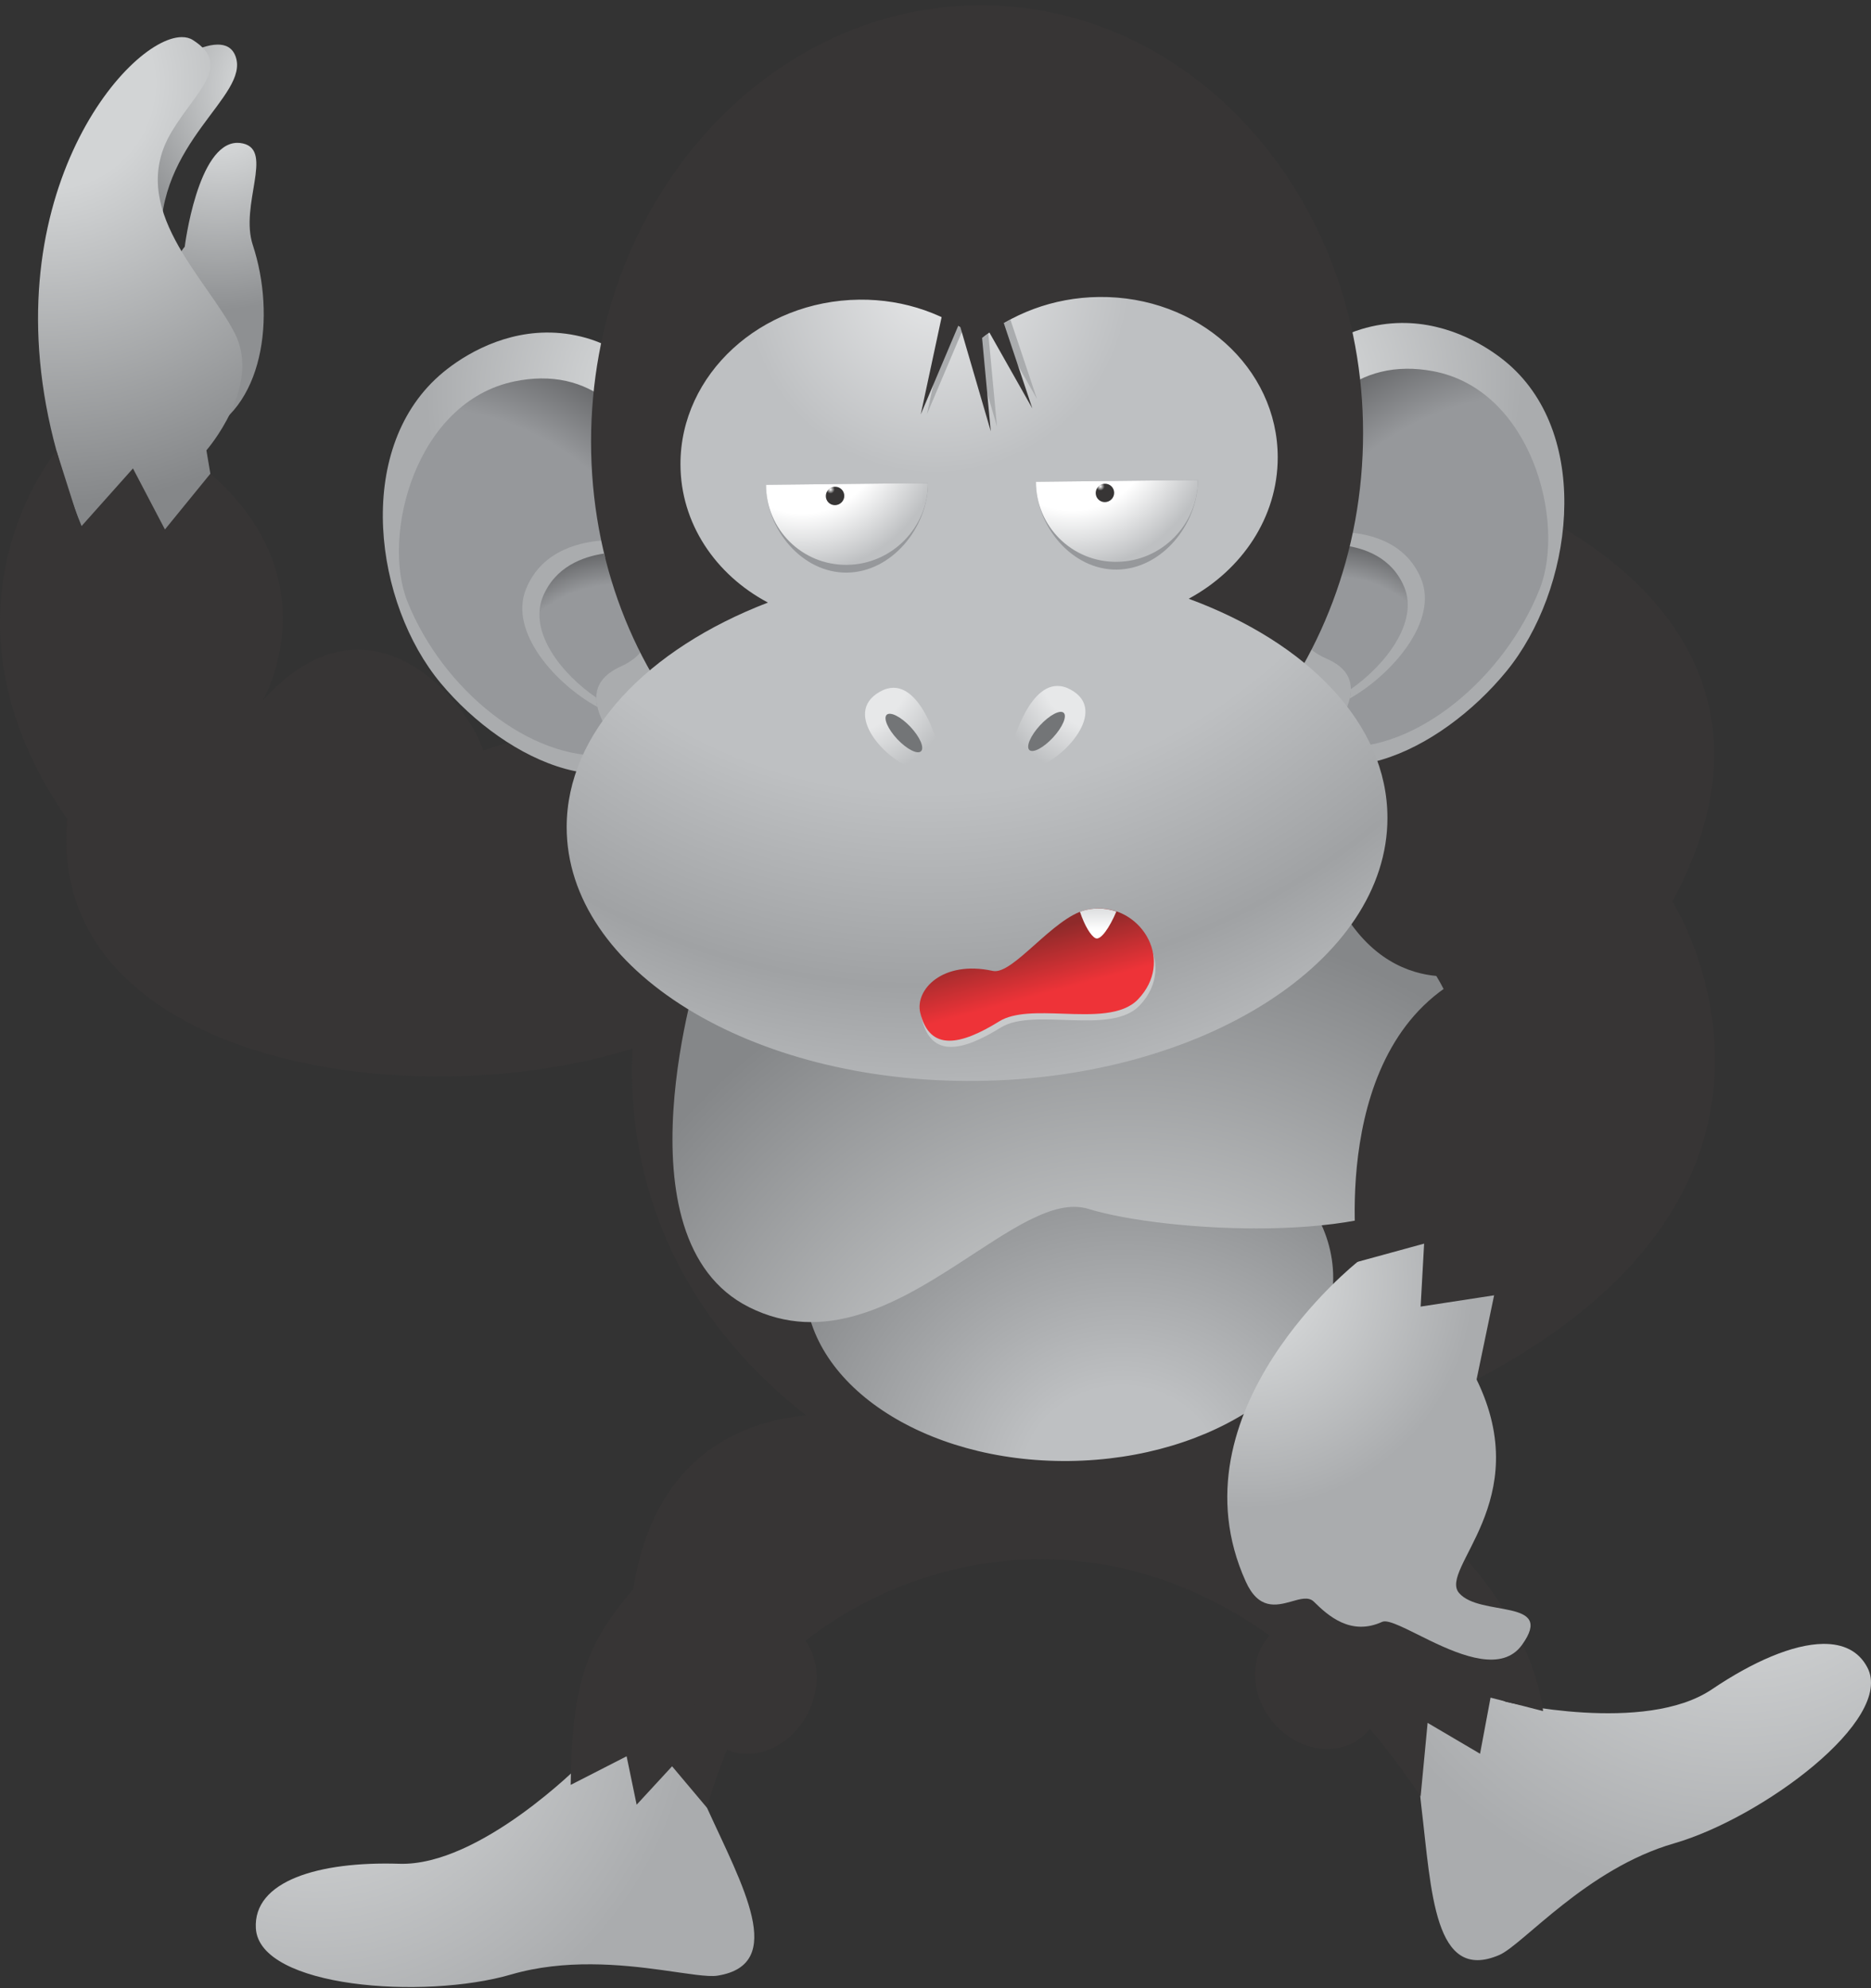 <?xml version="1.0" encoding="utf-8"?>
<svg viewBox="-47.434 327.768 125.919 133.794" xmlns="http://www.w3.org/2000/svg">
  <rect x="-47.434" y="327.768" width="125.919" height="133.794" fill="#333333" stroke="none"/>
  <defs>
    <radialGradient id="radialGradient11174" spreadMethod="pad" gradientTransform="matrix(10.071,0,0,-10.071,77.416,133.058)" gradientUnits="userSpaceOnUse" r="1" cy="0" cx="0">
      <stop id="stop11176" offset="0" style="stop-opacity:1;stop-color:#d2d4d5"/>
      <stop id="stop11178" offset="0.247" style="stop-opacity:1;stop-color:#d2d4d5"/>
      <stop id="stop11180" offset="1" style="stop-opacity:1;stop-color:#858789"/>
    </radialGradient>
    <radialGradient id="radialGradient11196" spreadMethod="pad" gradientTransform="matrix(11.313,0,0,-11.313,73.88,132.448)" gradientUnits="userSpaceOnUse" r="1" cy="0" cx="0">
      <stop id="stop11198" offset="0" style="stop-opacity:1;stop-color:#d2d4d5"/>
      <stop id="stop11200" offset="0.247" style="stop-opacity:1;stop-color:#d2d4d5"/>
      <stop id="stop11202" offset="1" style="stop-opacity:1;stop-color:#8e9092"/>
    </radialGradient>
    <radialGradient id="radialGradient11218" spreadMethod="pad" gradientTransform="matrix(22.814,0,0,-22.814,64.717,133.4)" gradientUnits="userSpaceOnUse" r="1" cy="0" cx="0">
      <stop id="stop11220" offset="0" style="stop-opacity:1;stop-color:#d2d4d5"/>
      <stop id="stop11222" offset="0.247" style="stop-opacity:1;stop-color:#d2d4d5"/>
      <stop id="stop11224" offset="1" style="stop-opacity:1;stop-color:#858789"/>
    </radialGradient>
    <radialGradient id="radialGradient11240" spreadMethod="pad" gradientTransform="matrix(20.535,0,0,-20.535,79.029,46.961)" gradientUnits="userSpaceOnUse" r="1" cy="0" cx="0">
      <stop id="stop11242" offset="0" style="stop-opacity:1;stop-color:#d2d4d5"/>
      <stop id="stop11244" offset="0.247" style="stop-opacity:1;stop-color:#d2d4d5"/>
      <stop id="stop11246" offset="1" style="stop-opacity:1;stop-color:#aaacae"/>
    </radialGradient>
    <radialGradient id="radialGradient11262" spreadMethod="pad" gradientTransform="matrix(22.751,0,0,-22.751,155.863,56.941)" gradientUnits="userSpaceOnUse" r="1" cy="0" cx="0">
      <stop id="stop11264" offset="0" style="stop-opacity:1;stop-color:#d2d4d5"/>
      <stop id="stop11266" offset="0.247" style="stop-opacity:1;stop-color:#d2d4d5"/>
      <stop id="stop11268" offset="1" style="stop-opacity:1;stop-color:#aaacae"/>
    </radialGradient>
    <clipPath id="clipPath11276" clipPathUnits="userSpaceOnUse">
      <path id="path11278" d="m 0,595.276 841.89,0 L 841.89,0 0,0 0,595.276 Z"/>
    </clipPath>
    <radialGradient id="radialGradient11304" spreadMethod="pad" gradientTransform="matrix(21.08,0,0,-18.986,122.384,57.884)" gradientUnits="userSpaceOnUse" r="1" cy="0" cx="0">
      <stop id="stop11306" offset="0" style="stop-opacity:1;stop-color:#bec0c2"/>
      <stop id="stop11308" offset="0.247" style="stop-opacity:1;stop-color:#bec0c2"/>
      <stop id="stop11310" offset="1" style="stop-opacity:1;stop-color:#858789"/>
    </radialGradient>
    <radialGradient id="radialGradient11326" spreadMethod="pad" gradientTransform="matrix(32.194,0,0,-32.194,122.531,55.624)" gradientUnits="userSpaceOnUse" r="1" cy="0" cx="0">
      <stop id="stop11328" offset="0" style="stop-opacity:1;stop-color:#d2d4d5"/>
      <stop id="stop11330" offset="0.247" style="stop-opacity:1;stop-color:#d2d4d5"/>
      <stop id="stop11332" offset="1" style="stop-opacity:1;stop-color:#858789"/>
    </radialGradient>
    <radialGradient id="radialGradient11348" spreadMethod="pad" gradientTransform="matrix(12.091,0,0,-12.091,129.31,68.054)" gradientUnits="userSpaceOnUse" r="1" cy="0" cx="0">
      <stop id="stop11350" offset="0" style="stop-opacity:1;stop-color:#d2d4d5"/>
      <stop id="stop11352" offset="0.247" style="stop-opacity:1;stop-color:#d2d4d5"/>
      <stop id="stop11354" offset="1" style="stop-opacity:1;stop-color:#aaacae"/>
    </radialGradient>
    <clipPath id="clipPath11362" clipPathUnits="userSpaceOnUse">
      <path id="path11364" d="m 0,595.276 841.89,0 L 841.89,0 0,0 0,595.276 Z"/>
    </clipPath>
    <radialGradient id="radialGradient11382" spreadMethod="pad" gradientTransform="matrix(12.027,5.955,5.955,-12.027,130.535,116.467)" gradientUnits="userSpaceOnUse" r="1" cy="0" cx="0">
      <stop id="stop11384" offset="0" style="stop-opacity:1;stop-color:#d2d4d5"/>
      <stop id="stop11386" offset="0.247" style="stop-opacity:1;stop-color:#d2d4d5"/>
      <stop id="stop11388" offset="1" style="stop-opacity:1;stop-color:#aaacae"/>
    </radialGradient>
    <radialGradient id="radialGradient11404" spreadMethod="pad" gradientTransform="matrix(16.833,8.335,8.335,-16.833,144.538,101.407)" gradientUnits="userSpaceOnUse" r="1" cy="0" cx="0">
      <stop id="stop11406" offset="0" style="stop-opacity:1;stop-color:#96989b"/>
      <stop id="stop11408" offset="0.763" style="stop-opacity:1;stop-color:#96989b"/>
      <stop id="stop11410" offset="1" style="stop-opacity:1;stop-color:#606163"/>
    </radialGradient>
    <clipPath id="clipPath11418" clipPathUnits="userSpaceOnUse">
      <path id="path11420" d="m 0,595.276 841.89,0 L 841.89,0 0,0 0,595.276 Z"/>
    </clipPath>
    <radialGradient id="radialGradient11438" spreadMethod="pad" gradientTransform="matrix(7.492,3.71,3.71,-7.492,133.775,99.701)" gradientUnits="userSpaceOnUse" r="1" cy="0" cx="0">
      <stop id="stop11440" offset="0" style="stop-opacity:1;stop-color:#96989b"/>
      <stop id="stop11442" offset="0.763" style="stop-opacity:1;stop-color:#96989b"/>
      <stop id="stop11444" offset="1" style="stop-opacity:1;stop-color:#606163"/>
    </radialGradient>
    <radialGradient id="radialGradient11460" spreadMethod="pad" gradientTransform="matrix(-12.027,5.955,-5.955,-12.027,98.406,116.467)" gradientUnits="userSpaceOnUse" r="1" cy="0" cx="0">
      <stop id="stop11462" offset="0" style="stop-opacity:1;stop-color:#d2d4d5"/>
      <stop id="stop11464" offset="0.247" style="stop-opacity:1;stop-color:#d2d4d5"/>
      <stop id="stop11466" offset="1" style="stop-opacity:1;stop-color:#aaacae"/>
    </radialGradient>
    <radialGradient id="radialGradient11482" spreadMethod="pad" gradientTransform="matrix(-16.834,8.335,-8.335,-16.834,84.402,101.408)" gradientUnits="userSpaceOnUse" r="1" cy="0" cx="0">
      <stop id="stop11484" offset="0" style="stop-opacity:1;stop-color:#96989b"/>
      <stop id="stop11486" offset="0.763" style="stop-opacity:1;stop-color:#96989b"/>
      <stop id="stop11488" offset="1" style="stop-opacity:1;stop-color:#606163"/>
    </radialGradient>
    <clipPath id="clipPath11496" clipPathUnits="userSpaceOnUse">
      <path id="path11498" d="m 0,595.276 841.89,0 L 841.89,0 0,0 0,595.276 Z"/>
    </clipPath>
    <radialGradient id="radialGradient11516" spreadMethod="pad" gradientTransform="matrix(-7.494,3.711,-3.711,-7.494,95.167,99.7)" gradientUnits="userSpaceOnUse" r="1" cy="0" cx="0">
      <stop id="stop11518" offset="0" style="stop-opacity:1;stop-color:#96989b"/>
      <stop id="stop11520" offset="0.763" style="stop-opacity:1;stop-color:#96989b"/>
      <stop id="stop11522" offset="1" style="stop-opacity:1;stop-color:#606163"/>
    </radialGradient>
    <clipPath id="clipPath11530" clipPathUnits="userSpaceOnUse">
      <path id="path11532" d="m 0,595.276 841.89,0 L 841.89,0 0,0 0,595.276 Z"/>
    </clipPath>
    <radialGradient id="radialGradient11550" spreadMethod="pad" gradientTransform="matrix(43.276,0,0,-43.276,112.535,122.203)" gradientUnits="userSpaceOnUse" r="1" cy="0" cx="0">
      <stop id="stop11552" offset="0" style="stop-opacity:1;stop-color:#e7e8e9"/>
      <stop id="stop11554" offset="0.239" style="stop-opacity:1;stop-color:#bec0c2"/>
      <stop id="stop11556" offset="0.635" style="stop-opacity:1;stop-color:#bec0c2"/>
      <stop id="stop11558" offset="0.876" style="stop-opacity:1;stop-color:#a0a2a4"/>
      <stop id="stop11560" offset="1" style="stop-opacity:1;stop-color:#b4b6b8"/>
    </radialGradient>
    <clipPath id="clipPath11568" clipPathUnits="userSpaceOnUse">
      <path id="path11570" d="m 0,595.276 841.89,0 L 841.89,0 0,0 0,595.276 Z"/>
    </clipPath>
    <radialGradient id="radialGradient11600" spreadMethod="pad" gradientTransform="matrix(7.542,0,0,-7.542,119.824,114.174)" gradientUnits="userSpaceOnUse" r="1" cy="0" cx="0">
      <stop id="stop11602" offset="0" style="stop-opacity:1;stop-color:#ffffff"/>
      <stop id="stop11604" offset="0.303" style="stop-opacity:1;stop-color:#ffffff"/>
      <stop id="stop11606" offset="0.578" style="stop-opacity:1;stop-color:#ffffff"/>
      <stop id="stop11608" offset="1" style="stop-opacity:1;stop-color:#bec0c2"/>
    </radialGradient>
    <radialGradient id="radialGradient11624" spreadMethod="pad" gradientTransform="matrix(6.515,0,0,-6.515,121.774,101.713)" gradientUnits="userSpaceOnUse" r="1" cy="0" cx="0">
      <stop id="stop11626" offset="0" style="stop-opacity:1;stop-color:#e7e8e9"/>
      <stop id="stop11628" offset="0.59" style="stop-opacity:1;stop-color:#e7e8e9"/>
      <stop id="stop11630" offset="1" style="stop-opacity:1;stop-color:#bec0c2"/>
    </radialGradient>
    <clipPath id="clipPath11638" clipPathUnits="userSpaceOnUse">
      <path id="path11640" d="m 0,595.276 841.89,0 L 841.89,0 0,0 0,595.276 Z"/>
    </clipPath>
    <radialGradient id="radialGradient11658" spreadMethod="pad" gradientTransform="matrix(-6.515,0,0,-6.515,107.342,101.713)" gradientUnits="userSpaceOnUse" r="1" cy="0" cx="0">
      <stop id="stop11660" offset="0" style="stop-opacity:1;stop-color:#e7e8e9"/>
      <stop id="stop11662" offset="0.59" style="stop-opacity:1;stop-color:#e7e8e9"/>
      <stop id="stop11664" offset="1" style="stop-opacity:1;stop-color:#bec0c2"/>
    </radialGradient>
    <clipPath id="clipPath11672" clipPathUnits="userSpaceOnUse">
      <path id="path11674" d="m 0,595.276 841.89,0 L 841.89,0 0,0 0,595.276 Z"/>
    </clipPath>
    <radialGradient id="radialGradient11692" spreadMethod="pad" gradientTransform="matrix(0.717,0,0,-0.717,121.298,111.084)" gradientUnits="userSpaceOnUse" r="1" cy="0" cx="0">
      <stop id="stop11694" offset="0" style="stop-opacity:1;stop-color:#ffffff"/>
      <stop id="stop11696" offset="0.322" style="stop-opacity:1;stop-color:#373535"/>
      <stop id="stop11698" offset="1" style="stop-opacity:1;stop-color:#373535"/>
    </radialGradient>
    <clipPath id="clipPath11706" clipPathUnits="userSpaceOnUse">
      <path id="path11708" d="m 0,595.276 841.89,0 L 841.89,0 0,0 0,595.276 Z"/>
    </clipPath>
    <radialGradient id="radialGradient11726" spreadMethod="pad" gradientTransform="matrix(7.543,0,0,-7.543,105.292,114.174)" gradientUnits="userSpaceOnUse" r="1" cy="0" cx="0">
      <stop id="stop11728" offset="0" style="stop-opacity:1;stop-color:#ffffff"/>
      <stop id="stop11730" offset="0.303" style="stop-opacity:1;stop-color:#ffffff"/>
      <stop id="stop11732" offset="0.578" style="stop-opacity:1;stop-color:#ffffff"/>
      <stop id="stop11734" offset="1" style="stop-opacity:1;stop-color:#bec0c2"/>
    </radialGradient>
    <radialGradient id="radialGradient11750" spreadMethod="pad" gradientTransform="matrix(0.717,0,0,-0.717,106.767,111.084)" gradientUnits="userSpaceOnUse" r="1" cy="0" cx="0">
      <stop id="stop11752" offset="0" style="stop-opacity:1;stop-color:#ffffff"/>
      <stop id="stop11754" offset="0.322" style="stop-opacity:1;stop-color:#373535"/>
      <stop id="stop11756" offset="1" style="stop-opacity:1;stop-color:#373535"/>
    </radialGradient>
    <clipPath id="clipPath11764" clipPathUnits="userSpaceOnUse">
      <path id="path11766" d="m 0,595.276 841.89,0 L 841.89,0 0,0 0,595.276 Z"/>
    </clipPath>
    <linearGradient id="linearGradient11784" spreadMethod="pad" gradientTransform="matrix(-0.85,3.314,3.314,0.85,118.065,83.623)" gradientUnits="userSpaceOnUse" y2="0" x2="1" y1="0" x1="0">
      <stop id="stop11786" offset="0" style="stop-opacity:1;stop-color:#ee3338"/>
      <stop id="stop11788" offset="0.032" style="stop-opacity:1;stop-color:#ee3338"/>
      <stop id="stop11790" offset="1" style="stop-opacity:1;stop-color:#8f2a2a"/>
    </linearGradient>
    <linearGradient id="linearGradient11806" spreadMethod="pad" gradientTransform="matrix(0,2.293,2.293,0,121.179,87.105)" gradientUnits="userSpaceOnUse" y2="0" x2="1" y1="0" x1="0">
      <stop id="stop11808" offset="0" style="stop-opacity:1;stop-color:#ffffff"/>
      <stop id="stop11810" offset="0.032" style="stop-opacity:1;stop-color:#ffffff"/>
      <stop id="stop11812" offset="1" style="stop-opacity:1;stop-color:#bec0c2"/>
    </linearGradient>
    <clipPath id="clipPath11820" clipPathUnits="userSpaceOnUse">
      <path id="path11822" d="m 0,595.276 841.89,0 L 841.89,0 0,0 0,595.276 Z"/>
    </clipPath>
  </defs>
  <g id="g11162" transform="matrix(1.25, -0.014, 0, -1.25, -125, 501.052)">
    <g id="g11164">
      <g id="g11170">
        <g id="g11172">
          <path id="path11182" style="fill:url(#radialGradient11174);stroke:none" d="m 71.537,134.571 -4.014,-6.227 c 0,0 3.35,-6.513 3.201,-3.664 l 0,0 c -0.292,5.526 4.773,7.912 4.015,10.066 l 0,0 c -0.172,0.487 -0.545,0.655 -0.978,0.655 l 0,0 c -0.963,0 -2.224,-0.83 -2.224,-0.83"/>
        </g>
      </g>
    </g>
  </g>
  <g id="g11184" transform="matrix(1.25, -0.014, 0, -1.25, -125, 501.052)">
    <g id="g11186">
      <g id="g11192">
        <g id="g11194">
          <path id="path11204" style="fill:url(#radialGradient11196);stroke:none" d="m 71.999,124.538 c -1.509,-1.696 -2.883,-11.507 0.698,-10.188 l 0,0 c 3.577,1.317 4.223,6.407 2.966,10.242 l 0,0 c -0.71,2.159 1.135,5.066 -0.524,5.469 l 0,0 c -0.108,0.026 -0.213,0.039 -0.315,0.039 l 0,0 c -2.137,0 -2.825,-5.562 -2.825,-5.562"/>
        </g>
      </g>
    </g>
  </g>
  <g id="g11206" transform="matrix(1.25, -0.014, 0, -1.25, -125, 501.052)">
    <g id="g11208">
      <g id="g11214">
        <g id="g11216">
          <path id="path11226" style="fill:url(#radialGradient11218);stroke:none" d="m 65.095,113.627 c 3.953,-14.501 9.469,-8.324 9.469,-8.324 l 0,0 -1.398,8.262 c 0,0 2.991,3.381 1.532,6.275 l 0,0 c -1.532,3.035 -5.896,6.817 -3.389,10.922 l 0,0 c 1.335,2.19 3.255,3.518 1.129,4.899 l 0,0 c -0.169,0.11 -0.374,0.164 -0.607,0.164 l 0,0 c -2.96,0 -10.403,-8.754 -6.736,-22.198"/>
        </g>
      </g>
    </g>
  </g>
  <g id="g11228" transform="matrix(1.25, -0.014, 0, -1.25, -125, 501.052)">
    <g id="g11230">
      <g id="g11236">
        <g id="g11238">
          <path id="path11248" style="fill:url(#radialGradient11240);stroke:none" d="m 93.342,42.63 c 0,0 -5.461,-5.461 -9.791,-5.272 l 0,0 c -4.334,0.186 -7.873,-0.832 -7.723,-3.391 l 0,0 c 0.19,-3.201 9.039,-3.956 13.748,-2.636 l 0,0 c 2.885,0.806 5.897,0.477 8.109,0.148 l 0,0 c 1.398,-0.208 2.477,-0.415 3.003,-0.336 l 0,0 c 3.766,0.563 1.329,4.849 -0.568,9.039 l 0,0 c -1.502,3.322 -2.938,4.285 -4.099,4.285 l 0,0 c -1.603,0 -2.679,-1.837 -2.679,-1.837"/>
        </g>
      </g>
    </g>
  </g>
  <g id="g11250" transform="matrix(1.25, -0.014, 0, -1.25, -125, 501.052)">
    <g id="g11252">
      <g id="g11258">
        <g id="g11260">
          <path id="path11270" style="fill:url(#radialGradient11262);stroke:none" d="m 154.227,45.96 c -3.608,-2.4 -11.109,-0.548 -11.109,-0.548 l 0,0 c 0,0 -5.566,3.019 -4.538,-5.6 l 0,0 c 0.546,-4.566 0.675,-9.494 4.189,-8.031 l 0,0 c 1.267,0.526 4.703,4.601 9.416,5.906 l 0,0 c 4.71,1.305 11.898,6.524 10.403,9.361 l 0,0 c -0.471,0.896 -1.31,1.288 -2.376,1.288 l 0,0 c -1.633,0 -3.799,-0.923 -5.985,-2.376"/>
        </g>
      </g>
    </g>
  </g>
  <g id="g11272" transform="matrix(1.25, -0.014, 0, -1.25, -125, 501.052)">
    <g clip-path="url(#clipPath11276)" id="g11274">
      <g transform="translate(109.208,61.073)" id="g11280">
        <path id="path11282" style="fill:#373535;fill-opacity:1;fill-rule:nonzero;stroke:none" d="m 0,0 c 0,0 -11.246,2.54 -13.06,-9.067 -2.395,-2.789 -3.311,-4.803 -3.37,-10.506 l 3.012,1.507 0.54,-2.613 1.908,2.047 1.883,-2.259 c 0,0 1.407,5.498 4.189,8.013 7.439,6.711 22.797,9.407 34.23,-7.824 l 0.376,3.952 2.823,-1.693 0.566,3.013 2.826,-0.755 c 0,0 -0.756,10.36 -16.948,16.573 C 5.259,5.651 0,0 0,0"/>
      </g>
      <g transform="translate(96.731,85.19)" id="g11284">
        <path id="path11286" style="fill:#373535;fill-opacity:1;fill-rule:nonzero;stroke:none" d="M 0,0 C 0,0 -5.084,-16.572 13.183,-26.931 31.452,-37.287 50.471,-16.385 45.386,-2.071 40.3,12.242 11.298,5.838 11.298,5.838 L 0,0 Z"/>
      </g>
      <g transform="translate(88.071,97.242)" id="g11288">
        <path id="path11290" style="fill:#373535;fill-opacity:1;fill-rule:nonzero;stroke:none" d="m 0,0 c -0.753,2.448 -6.028,9.229 -11.868,2.825 0,0 3.768,6.404 -2.821,12.241 l -2.449,-2.978 -1.721,3.304 -2.815,-3.124 -1.302,4.117 c 0,0 -7.214,-8.513 0.579,-19.834 -1.507,-16.384 30.116,-17.642 38.592,-8.038 C 24.477,-2.099 12.24,3.955 0,0"/>
      </g>
    </g>
  </g>
  <g id="g11292" transform="matrix(1.25, -0.014, 0, -1.25, -125, 501.052)">
    <g id="g11294">
      <g id="g11300">
        <g id="g11302">
          <path id="path11312" style="fill:url(#radialGradient11304);stroke:none" d="m 105.395,68.336 c 0,-5.357 6.365,-9.699 14.218,-9.699 l 0,0 c 7.853,0 14.22,4.342 14.22,9.699 l 0,0 c 0,5.355 -6.367,9.699 -14.22,9.699 l 0,0 c -7.853,0 -14.218,-4.344 -14.218,-9.699"/>
        </g>
      </g>
    </g>
  </g>
  <g id="g11314" transform="matrix(1.25, -0.014, 0, -1.25, -125, 501.052)">
    <g id="g11316">
      <g id="g11322">
        <g id="g11324">
          <path id="path11334" style="fill:url(#radialGradient11326);stroke:none" d="m 99.744,85.566 c 0,0 -4.708,-14.689 2.637,-18.455 l 0,0 c 4.025,-2.065 7.882,0.058 11.227,2.181 l 0,0 c 2.758,1.75 5.168,3.5 7.041,2.905 l 0,0 c 4.144,-1.32 15.63,-2.072 18.642,0.941 l 0,0 c 3.014,3.014 2.824,13.559 -6.403,16.196 l 0,0 -33.144,-3.768 z"/>
        </g>
      </g>
    </g>
  </g>
  <g id="g11336" transform="matrix(1.25, -0.014, 0, -1.25, -125, 501.052)">
    <g id="g11338">
      <g id="g11344">
        <g id="g11346">
          <path id="path11356" style="fill:url(#radialGradient11348);stroke:none" d="m 135.146,69.184 c 0,0 -10.167,-7.91 -6.024,-17.138 l 0,0 c 0.692,-1.543 1.64,-1.327 2.442,-1.111 l 0,0 c 0.497,0.134 0.939,0.268 1.228,-0.02 l 0,0 c 0.754,-0.752 1.98,-1.882 3.675,-1.127 l 0,0 c 0.35,0.155 1.37,-0.441 2.576,-1.037 l 0,0 c 1.755,-0.867 3.906,-1.736 4.957,-0.283 l 0,0 c 1.812,2.502 -2.261,1.506 -3.388,2.824 l 0,0 c -1.131,1.317 4.141,4.898 0.94,11.488 l 0,0 3.201,4.707 -5.837,4.71 -3.77,-3.013 z"/>
        </g>
      </g>
    </g>
  </g>
  <g id="g11358" transform="matrix(1.25, -0.014, 0, -1.25, -125, 501.052)">
    <g clip-path="url(#clipPath11362)" id="g11360">
      <g transform="translate(143.247,110.05)" id="g11366">
        <path id="path11368" style="fill:#373535;fill-opacity:1;fill-rule:nonzero;stroke:none" d="m 0,0 c 0,0 17.082,-6.421 8.85,-21.658 0,0 9.605,-15.254 -10.545,-25.612 l 0.944,4.52 -3.956,-0.563 0.188,3.388 -3.582,-0.941 c 0,0 -1.692,11.862 6.028,15.441 0,0 -6.028,-1.693 -8.286,7.156 C -11.935,-12.094 0,0 0,0"/>
      </g>
    </g>
  </g>
  <g id="g11370" transform="matrix(1.25, -0.014, 0, -1.25, -125, 501.052)">
    <g id="g11372">
      <g id="g11378">
        <g id="g11380">
          <path id="path11390" style="fill:url(#radialGradient11382);stroke:none" d="m 135.319,119.383 c -3.232,-0.956 -5.844,-4.47 -3.925,-7.927 l 0,0 c 0.604,-1.084 0.779,-3.995 -0.439,-6.036 l 0,0 c -1.898,-3.192 -2.538,-4.659 -0.972,-7.028 l 0,0 c 3.221,-4.876 9.634,-1.793 13.175,2.493 l 0,0 c 3.57,4.321 4.672,12.536 0.098,16.548 l 0,0 c -1.028,0.899 -3.136,2.268 -5.765,2.268 l 0,0 c -0.691,0 -1.419,-0.095 -2.172,-0.318"/>
        </g>
      </g>
    </g>
  </g>
  <g id="g11392" transform="matrix(1.25, -0.014, 0, -1.25, -125, 501.052)">
    <g id="g11394">
      <g id="g11400">
        <g id="g11402">
          <path id="path11412" style="fill:url(#radialGradient11404);stroke:none" d="m 132.194,112.447 c 0.147,-2.417 3.443,-4.056 1.654,-5.466 l 0,0 c -1.788,-1.407 -3.054,-4.119 -0.387,-5.296 l 0,0 c 3.35,-1.483 -0.899,-4.674 0.663,-4.777 l 0,0 c 4.197,-0.281 8.935,3.636 10.828,8.393 l 0,0 c 1.419,3.571 -0.44,10.748 -5.763,11.789 l 0,0 c -0.5,0.098 -0.972,0.143 -1.417,0.143 l 0,0 c -3.927,0 -5.659,-3.508 -5.578,-4.786"/>
        </g>
      </g>
    </g>
  </g>
  <g id="g11414" transform="matrix(1.25, -0.014, 0, -1.25, -125, 501.052)">
    <g clip-path="url(#clipPath11418)" id="g11416">
      <g transform="translate(138.566,105.913)" id="g11422">
        <path id="path11424" style="fill:#aaacae;fill-opacity:1;fill-rule:nonzero;stroke:none" d="m 0,0 c -0.876,2.146 -3.086,2.53 -4.317,2.568 0.228,-0.539 0.193,-1.032 -0.401,-1.5 -1.789,-1.408 -3.054,-4.119 -0.387,-5.297 1.274,-0.565 1.449,-1.376 1.261,-2.17 C -1.633,-5.175 0.951,-2.32 0,0"/>
      </g>
    </g>
  </g>
  <g id="g11426" transform="matrix(1.25, -0.014, 0, -1.25, -125, 501.052)">
    <g id="g11428">
      <g id="g11434">
        <g id="g11436">
          <path id="path11446" style="fill:url(#radialGradient11438);stroke:none" d="m 133.848,106.981 c -0.044,-0.036 -0.09,-0.07 -0.134,-0.111 l 0,0 c -0.077,-0.143 -0.195,-0.282 -0.368,-0.418 l 0,0 c -0.136,-0.106 -0.265,-0.221 -0.391,-0.338 l 0,0 c -1.224,-1.466 -1.682,-3.462 0.506,-4.429 l 0,0 c 1.004,-0.446 1.325,-1.044 1.323,-1.666 l 0,0 c 1.842,1.265 3.656,3.551 2.877,5.456 l 0,0 c -0.665,1.618 -2.156,2.138 -3.294,2.292 l 0,0 c -0.041,-0.272 -0.195,-0.529 -0.519,-0.786"/>
        </g>
      </g>
    </g>
  </g>
  <g id="g11448" transform="matrix(1.25, -0.014, 0, -1.25, -125, 501.052)">
    <g id="g11450">
      <g id="g11456">
        <g id="g11458">
          <path id="path11468" style="fill:url(#radialGradient11460);stroke:none" d="m 85.688,117.433 c -4.578,-4.012 -3.474,-12.227 0.096,-16.548 l 0,0 c 3.541,-4.286 9.952,-7.369 13.173,-2.493 l 0,0 c 1.568,2.369 0.926,3.836 -0.972,7.028 l 0,0 c -1.215,2.041 -1.043,4.952 -0.439,6.036 l 0,0 c 1.921,3.457 -0.691,6.971 -3.923,7.927 l 0,0 c -0.753,0.223 -1.481,0.318 -2.173,0.318 l 0,0 c -2.63,0 -4.737,-1.369 -5.762,-2.268"/>
        </g>
      </g>
    </g>
  </g>
  <g id="g11470" transform="matrix(1.25, -0.014, 0, -1.25, -125, 501.052)">
    <g id="g11472">
      <g id="g11478">
        <g id="g11480">
          <path id="path11490" style="fill:url(#radialGradient11482);stroke:none" d="m 89.751,117.09 c -5.323,-1.041 -7.182,-8.218 -5.762,-11.789 l 0,0 c 1.893,-4.757 6.632,-8.674 10.827,-8.393 l 0,0 c 1.564,0.103 -2.686,3.294 0.663,4.777 l 0,0 c 2.667,1.177 1.402,3.889 -0.387,5.296 l 0,0 c -1.789,1.41 1.509,3.049 1.656,5.466 l 0,0 c 0.081,1.278 -1.653,4.786 -5.58,4.786 l 0,0 c -0.444,0 -0.916,-0.045 -1.417,-0.143"/>
        </g>
      </g>
    </g>
  </g>
  <g id="g11492" transform="matrix(1.25, -0.014, 0, -1.25, -125, 501.052)">
    <g clip-path="url(#clipPath11496)" id="g11494">
      <g transform="translate(90.376,105.913)" id="g11500">
        <path id="path11502" style="fill:#aaacae;fill-opacity:1;fill-rule:nonzero;stroke:none" d="M 0,0 C 0.874,2.146 3.086,2.53 4.317,2.568 4.089,2.029 4.124,1.536 4.716,1.068 6.505,-0.34 7.771,-3.051 5.104,-4.229 3.831,-4.794 3.656,-5.605 3.842,-6.399 1.633,-5.175 -0.951,-2.32 0,0"/>
      </g>
    </g>
  </g>
  <g id="g11504" transform="matrix(1.25, -0.014, 0, -1.25, -125, 501.052)">
    <g id="g11506">
      <g id="g11512">
        <g id="g11514">
          <path id="path11524" style="fill:url(#radialGradient11516);stroke:none" d="m 91.278,105.475 c -0.774,-1.905 1.04,-4.191 2.878,-5.456 l 0,0 c 0,0.622 0.321,1.22 1.323,1.666 l 0,0 c 2.192,0.967 1.732,2.963 0.509,4.429 l 0,0 c -0.128,0.117 -0.258,0.232 -0.392,0.338 l 0,0 c -0.174,0.136 -0.291,0.275 -0.368,0.418 l 0,0 c -0.044,0.041 -0.093,0.075 -0.136,0.111 l 0,0 c -0.323,0.257 -0.478,0.514 -0.518,0.786 l 0,0 c -1.137,-0.154 -2.63,-0.674 -3.296,-2.292"/>
        </g>
      </g>
    </g>
  </g>
  <g id="g11526" transform="matrix(1.25, -0.014, 0, -1.25, -125, 501.052)">
    <g clip-path="url(#clipPath11530)" id="g11528">
      <g transform="translate(135.441,113.792)" id="g11534">
        <path id="path11536" style="fill:#373535;fill-opacity:1;fill-rule:nonzero;stroke:none" d="m 0,0 c 0,-12.849 -9.306,-23.264 -20.783,-23.264 -11.478,0 -20.782,10.415 -20.782,23.264 0,12.849 9.304,23.264 20.782,23.264 C -9.306,23.264 0,12.849 0,0"/>
      </g>
    </g>
  </g>
  <g id="g11538" transform="matrix(1.25, -0.014, 0, -1.25, -125, 501.052)">
    <g id="g11540">
      <g id="g11546">
        <g id="g11548">
          <path id="path11562" style="fill:url(#radialGradient11550);stroke:none" d="m 114.768,119.012 c -1.71,1.405 -3.966,2.27 -6.453,2.27 l 0,0 c -5.316,0 -9.626,-3.915 -9.626,-8.744 l 0,0 c 0,-3.194 1.893,-5.982 4.71,-7.507 l 0,0 C 96.911,102.607 92.563,98.156 92.563,93.063 l 0,0 c 0,-7.682 9.893,-13.91 22.096,-13.91 l 0,0 c 12.203,0 22.094,6.228 22.094,13.91 l 0,0 c 0,5.06 -4.289,9.485 -10.7,11.92 l 0,0 c 2.862,1.515 4.793,4.327 4.793,7.555 l 0,0 c 0,4.829 -4.308,8.744 -9.622,8.744 l 0,0 c -2.489,0 -4.748,-0.865 -6.456,-2.27"/>
        </g>
      </g>
    </g>
  </g>
  <g id="g11564" transform="matrix(1.25, -0.014, 0, -1.25, -125, 501.052)">
    <g clip-path="url(#clipPath11568)" id="g11566">
      <g transform="translate(117.886,115.823)" id="g11572">
        <path id="path11574" style="fill:#aaacae;fill-opacity:1;fill-rule:nonzero;stroke:none" d="M 0,0 -1.433,4.294 C -1.686,4.161 -1.933,4.02 -2.17,3.865 L 0,0 Z"/>
      </g>
      <g transform="translate(114.272,119.388)" id="g11576">
        <path id="path11578" style="fill:#aaacae;fill-opacity:1;fill-rule:nonzero;stroke:none" d="M 0,0 1.459,-5.02 0.991,-0.004 C 0.825,-0.124 0.656,-0.245 0.497,-0.376 0.337,-0.244 0.169,-0.121 0,0"/>
      </g>
      <g transform="translate(113.05,120.133)" id="g11580">
        <path id="path11582" style="fill:#aaacae;fill-opacity:1;fill-rule:nonzero;stroke:none" d="m 0,0 -1.093,-5.066 1.948,4.57 C 0.581,-0.317 0.292,-0.152 0,0"/>
      </g>
      <g transform="translate(117.828,111.37)" id="g11584">
        <path id="path11586" style="fill:#96989b;fill-opacity:1;fill-rule:nonzero;stroke:none" d="m 0,0 c 0,-2.406 1.952,-4.775 4.36,-4.775 2.406,0 4.357,2.369 4.357,4.775 L 0,0 Z"/>
      </g>
    </g>
  </g>
  <g id="g11588" transform="matrix(1.25, -0.014, 0, -1.25, -125, 501.052)">
    <g id="g11590">
      <g id="g11596">
        <g id="g11598">
          <path id="path11610" style="fill:url(#radialGradient11600);stroke:none" d="m 117.828,111.37 c 0,-2.406 1.952,-4.357 4.36,-4.357 l 0,0 c 2.405,0 4.357,1.951 4.357,4.357 l 0,0 -8.717,0 z"/>
        </g>
      </g>
    </g>
  </g>
  <g id="g11612" transform="matrix(1.25, -0.014, 0, -1.25, -125, 501.052)">
    <g id="g11614">
      <g id="g11620">
        <g id="g11622">
          <path id="path11632" style="fill:url(#radialGradient11624);stroke:none" d="m 116.474,96.955 1.5,-0.857 c 1.177,0.214 3.857,2.892 1.713,4.069 l 0,0 c -0.253,0.14 -0.492,0.201 -0.715,0.201 l 0,0 c -1.666,0 -2.498,-3.413 -2.498,-3.413"/>
        </g>
      </g>
    </g>
  </g>
  <g id="g11634" transform="matrix(1.25, -0.014, 0, -1.25, -125, 501.052)">
    <g clip-path="url(#clipPath11638)" id="g11636">
      <g transform="translate(119.321,98.918)" id="g11642">
        <path id="path11644" style="fill:#737577;fill-opacity:1;fill-rule:nonzero;stroke:none" d="m 0,0 c 0.194,-0.182 -0.059,-0.772 -0.569,-1.319 -0.51,-0.547 -1.079,-0.845 -1.277,-0.665 -0.194,0.182 0.061,0.774 0.569,1.321 C -0.765,-0.115 -0.193,0.181 0,0"/>
      </g>
    </g>
  </g>
  <g id="g11646" transform="matrix(1.25, -0.014, 0, -1.25, -125, 501.052)">
    <g id="g11648">
      <g id="g11654">
        <g id="g11656">
          <path id="path11666" style="fill:url(#radialGradient11658);stroke:none" d="m 109.431,100.167 c -2.144,-1.177 0.533,-3.855 1.71,-4.069 l 0,0 1.503,0.857 c 0,0 -0.835,3.413 -2.498,3.413 l 0,0 c -0.224,0 -0.462,-0.061 -0.715,-0.201"/>
        </g>
      </g>
    </g>
  </g>
  <g id="g11668" transform="matrix(1.25, -0.014, 0, -1.25, -125, 501.052)">
    <g clip-path="url(#clipPath11672)" id="g11670">
      <g transform="translate(109.793,98.918)" id="g11676">
        <path id="path11678" style="fill:#737577;fill-opacity:1;fill-rule:nonzero;stroke:none" d="M 0,0 C -0.192,-0.182 0.063,-0.772 0.571,-1.319 1.082,-1.866 1.653,-2.164 1.848,-1.984 2.042,-1.802 1.787,-1.21 1.277,-0.663 0.767,-0.115 0.195,0.181 0,0"/>
      </g>
    </g>
  </g>
  <g id="g11680" transform="matrix(1.25, -0.014, 0, -1.25, -125, 501.052)">
    <g id="g11682">
      <g id="g11688">
        <g id="g11690">
          <path id="path11700" style="fill:url(#radialGradient11692);stroke:none" d="m 121.045,110.73 c 0,-0.273 0.223,-0.496 0.496,-0.496 l 0,0 c 0.277,0 0.499,0.223 0.499,0.496 l 0,0 c 0,0.274 -0.222,0.497 -0.499,0.497 l 0,0 c -0.273,0 -0.496,-0.223 -0.496,-0.497"/>
        </g>
      </g>
    </g>
  </g>
  <g id="g11702" transform="matrix(1.25, -0.014, 0, -1.25, -125, 501.052)">
    <g clip-path="url(#clipPath11706)" id="g11704">
      <g transform="translate(103.295,111.37)" id="g11710">
        <path id="path11712" style="fill:#96989b;fill-opacity:1;fill-rule:nonzero;stroke:none" d="m 0,0 c 0,-2.406 1.952,-4.775 4.36,-4.775 2.406,0 4.358,2.369 4.36,4.775 L 0,0 Z"/>
      </g>
    </g>
  </g>
  <g id="g11714" transform="matrix(1.25, -0.014, 0, -1.25, -125, 501.052)">
    <g id="g11716">
      <g id="g11722">
        <g id="g11724">
          <path id="path11736" style="fill:url(#radialGradient11726);stroke:none" d="m 103.296,111.37 c 0,-2.406 1.951,-4.357 4.359,-4.357 l 0,0 c 2.407,0 4.358,1.951 4.36,4.357 l 0,0 -8.719,0 z"/>
        </g>
      </g>
    </g>
  </g>
  <g id="g11738" transform="matrix(1.25, -0.014, 0, -1.25, -125, 501.052)">
    <g id="g11740">
      <g id="g11746">
        <g id="g11748">
          <path id="path11758" style="fill:url(#radialGradient11750);stroke:none" d="m 106.515,110.73 c 0,-0.273 0.221,-0.496 0.496,-0.496 l 0,0 c 0.276,0 0.499,0.223 0.499,0.496 l 0,0 c 0,0.274 -0.223,0.497 -0.499,0.497 l 0,0 c -0.275,0 -0.496,-0.223 -0.496,-0.497"/>
        </g>
      </g>
    </g>
  </g>
  <g id="g11760" transform="matrix(1.25, -0.014, 0, -1.25, -125, 501.052)">
    <g clip-path="url(#clipPath11764)" id="g11762">
      <g transform="translate(111.685,82.522)" id="g11768">
        <path id="path11770" style="fill:#c8cacb;fill-opacity:1;fill-rule:nonzero;stroke:none" d="M 0,0 C -0.295,1.229 1.179,2.834 3.908,2.209 4.985,1.962 7.159,5.054 8.921,5.438 11.642,6.033 13.852,2.805 11.726,0.594 10.181,-1.015 6.032,0.575 4.247,-0.511 2.191,-1.763 0.51,-2.126 0,0"/>
      </g>
    </g>
  </g>
  <g id="g11772" transform="matrix(1.25, -0.014, 0, -1.25, -125, 501.052)">
    <g id="g11774">
      <g id="g11780">
        <g id="g11782">
          <path id="path11792" style="fill:url(#linearGradient11784);stroke:none" d="m 120.523,88.294 c -1.762,-0.386 -3.938,-3.474 -5.013,-3.229 l 0,0 c -2.728,0.625 -4.206,-0.979 -3.911,-2.207 l 0,0 c 0.512,-2.126 2.195,-1.764 4.253,-0.512 l 0,0 c 0.811,0.494 2.114,0.434 3.438,0.374 l 0,0 c 1.582,-0.072 3.196,-0.144 4.039,0.732 l 0,0 c 1.949,2.027 0.248,4.914 -2.147,4.914 l 0,0 c -0.215,0 -0.435,-0.023 -0.659,-0.072"/>
        </g>
      </g>
    </g>
  </g>
  <g id="g11794" transform="matrix(1.25, -0.014, 0, -1.25, -125, 501.052)">
    <g id="g11796">
      <g id="g11802">
        <g id="g11804">
          <path id="path11814" style="fill:url(#linearGradient11806);stroke:none" d="m 120.523,88.294 c -0.107,-0.023 -0.215,-0.057 -0.325,-0.098 l 0,0 c 0.253,-0.757 0.587,-1.305 0.836,-1.431 l 0,0 c 0.272,-0.136 0.753,0.548 1.125,1.425 l 0,0 c -0.313,0.111 -0.648,0.174 -0.998,0.174 l 0,0 c -0.208,0 -0.421,-0.022 -0.638,-0.07"/>
        </g>
      </g>
    </g>
  </g>
  <g id="g11816" transform="matrix(1.25, -0.014, 0, -1.25, -125, 501.052)">
    <g clip-path="url(#clipPath11820)" id="g11818">
      <g transform="translate(115.564,121.535)" id="g11824">
        <path id="path11826" style="fill:#373535;fill-opacity:1;fill-rule:nonzero;stroke:none" d="M 0,0 2.07,-6.213 -1.787,0.65 0,0 Z"/>
      </g>
      <g transform="translate(114.189,121.095)" id="g11828">
        <path id="path11830" style="fill:#373535;fill-opacity:1;fill-rule:nonzero;stroke:none" d="M 0,0 -2.563,-6.028 -0.907,1.669 0,0 Z"/>
      </g>
      <g transform="translate(114.789,120.639)" id="g11832">
        <path id="path11834" style="fill:#373535;fill-opacity:1;fill-rule:nonzero;stroke:none" d="M 0,0 0.608,-6.522 -1.595,1.04 0,0 Z"/>
      </g>
      <g transform="translate(105.579,45.281)" id="g11836">
        <path id="path11838" style="fill:#373535;fill-opacity:1;fill-rule:nonzero;stroke:none" d="m 0,0 c -0.909,-1.843 -2.918,-2.708 -4.494,-1.933 -1.572,0.777 -2.113,2.9 -1.206,4.743 0.908,1.842 2.922,2.705 4.494,1.931 C 0.368,3.965 0.907,1.844 0,0"/>
      </g>
      <g transform="translate(135.497,48.49)" id="g11840">
        <path id="path11842" style="fill:#373535;fill-opacity:1;fill-rule:nonzero;stroke:none" d="m 0,0 c 1.292,-1.597 1.237,-3.785 -0.126,-4.889 -1.366,-1.104 -3.517,-0.704 -4.809,0.89 -1.294,1.599 -1.238,3.786 0.126,4.89 C -3.445,1.995 -1.294,1.599 0,0"/>
      </g>
    </g>
  </g>
</svg>